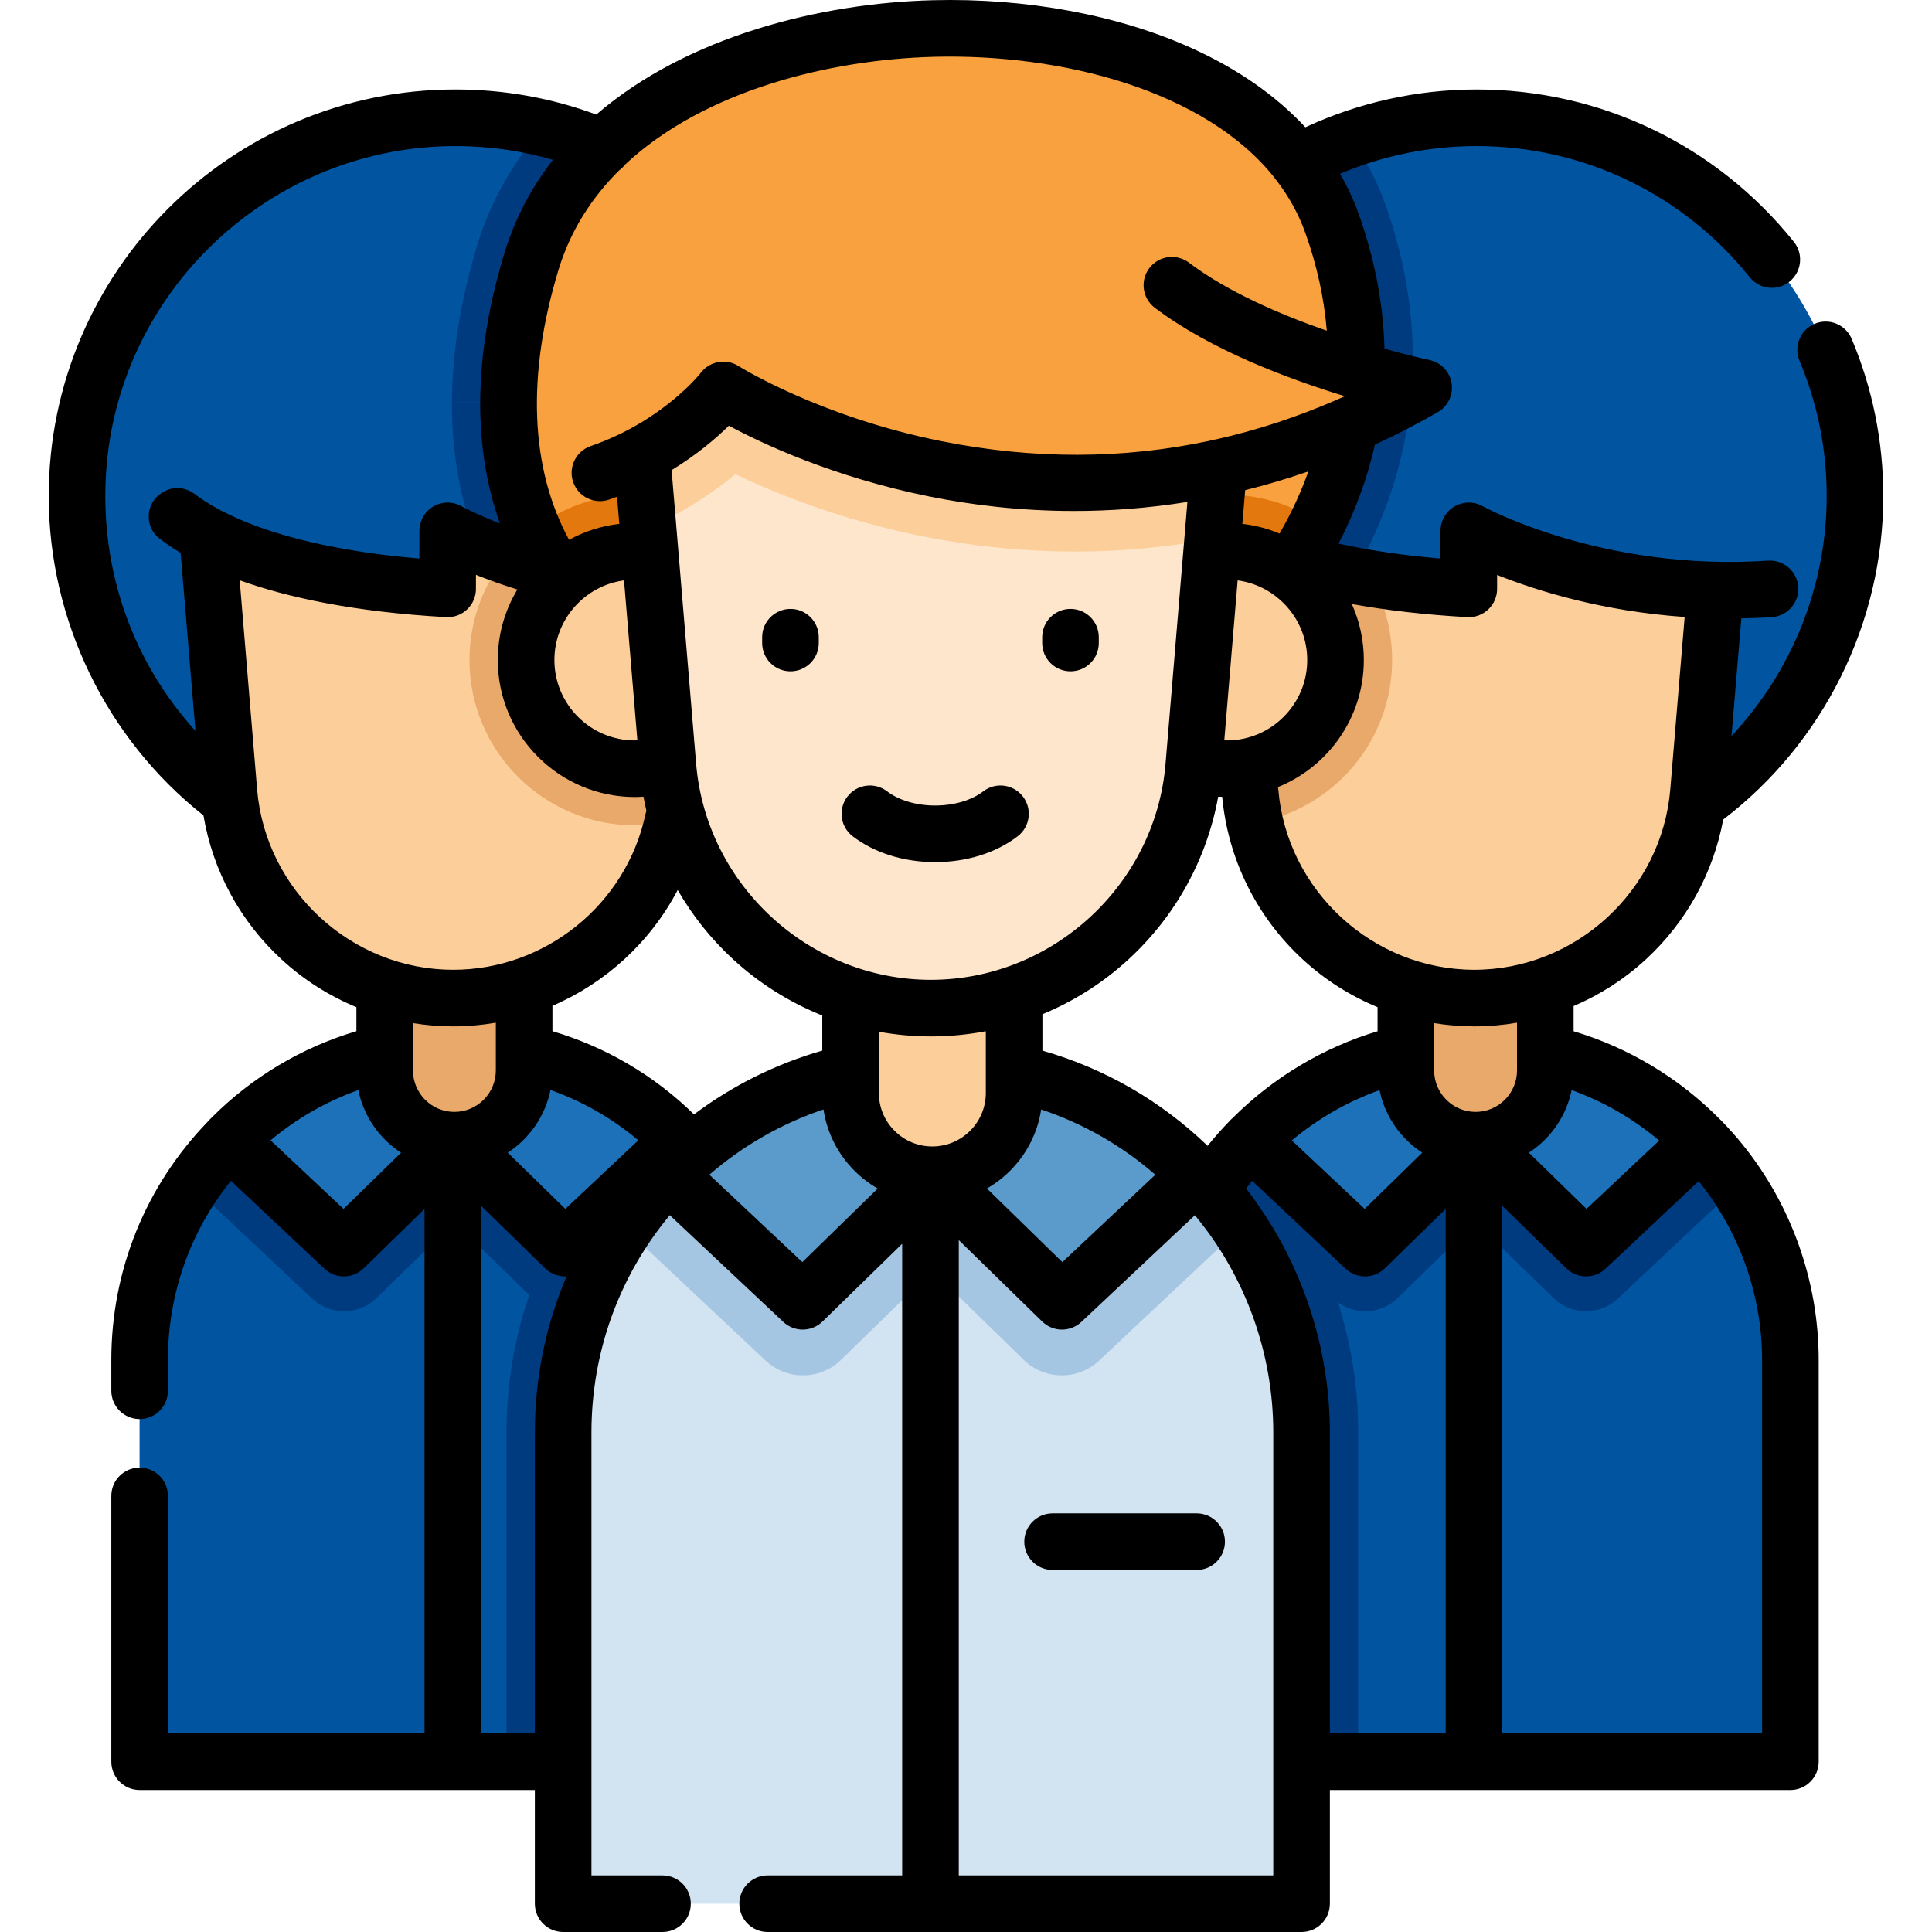 <?xml version="1.0" encoding="iso-8859-1"?>
<!-- Generator: Adobe Illustrator 19.0.0, SVG Export Plug-In . SVG Version: 6.00 Build 0)  -->
<svg version="1.1" id="Capa_1" xmlns="http://www.w3.org/2000/svg" xmlns:xlink="http://www.w3.org/1999/xlink" x="0px" y="0px"
	 viewBox="0 0 511.999 511.999" style="enable-background:new 0 0 511.999 511.999;" xml:space="preserve">
<path style="fill:#0054A0;" d="M491.59,131.489c0,55.38-44.9,100.28-100.28,100.28c-19.43,0-37.57-5.53-52.93-15.1
	c-28.43-17.7-47.35-49.23-47.35-85.18c0-43.73,27.99-80.92,67.04-94.63c10.4-3.66,21.59-5.65,33.24-5.65
	C446.69,31.209,491.59,76.109,491.59,131.489z"/>
<path style="fill:#003A7F;" d="M360.53,149.139c5.28,7.24,8.4,16.14,8.4,25.77c0,19.53-12.85,36.12-30.55,41.76
	c-28.43-17.7-47.35-49.23-47.35-85.18c0-43.73,27.99-80.92,67.04-94.63c3.79,5.33,6.81,11.06,8.99,17.13
	C378.74,86.569,376.47,119.419,360.53,149.139z"/>
<path style="fill:#0054A0;" d="M474.47,360.419v106.45H307.61v-106.45c0-17.07,5.13-32.95,13.94-46.17
	c2.58-3.88,5.47-7.53,8.66-10.91c15.21-16.22,36.85-26.35,60.84-26.35c23.03,0,43.89,9.34,58.99,24.43
	c3.91,3.91,7.44,8.22,10.5,12.84C469.34,327.479,474.47,343.349,474.47,360.419z"/>
<g>
	<path style="fill:#003A7F;" d="M359.93,379.649v87.22h-52.32v-106.45c0-17.07,5.13-32.95,13.94-46.17
		c2.58-3.88,5.47-7.53,8.66-10.91c4,4.34,7.64,9,10.88,13.89C353.41,335.719,359.93,357.319,359.93,379.649z"/>
	<path style="fill:#003A7F;" d="M460.541,314.258l-31.793,29.88c-4.82,4.53-12.339,4.458-17.065-0.155l-20.634-20.137
		l-20.634,20.137c-4.727,4.613-12.256,4.685-17.065,0.155l-31.804-29.89c14.955-22.454,40.502-37.254,69.503-37.254
		c23.033,0,43.894,9.339,58.994,24.429C453.952,305.332,457.479,309.635,460.541,314.258z"/>
</g>
<path style="fill:#1D71B8;" d="M450.765,302.162l-30.425,28.591l-29.291-28.591l-29.291,28.591l-30.425-28.591
	c15.142-15.537,36.309-25.178,59.716-25.178c23.038,0,43.899,9.335,58.99,24.439C450.281,301.665,450.523,301.907,450.765,302.162z"
	/>
<path style="fill:#E8A96B;" d="M391.045,302.162L391.045,302.162c-10.205,0-18.478-8.273-18.478-18.478v-31.869h36.956v31.869
	C409.523,293.889,401.25,302.162,391.045,302.162z"/>
<path style="fill:#FCCE99;" d="M457.58,120.279l-3.18,38.18l-4.3,51.39c-2.57,30.89-28.4,54.65-59.4,54.65
	c-28.18,0-52.1-19.64-58.14-46.42c-0.6-2.68-1.03-5.42-1.26-8.23l-4.5-53.89l-2.98-35.68
	C323.82,120.279,457.58,120.279,457.58,120.279z"/>
<path style="fill:#E8A96B;" d="M360.53,149.139c5.28,7.24,8.4,16.14,8.4,25.77c0,21.62-15.74,39.63-36.37,43.17
	c-0.6-2.68-1.03-5.42-1.26-8.23l-4.5-53.89l-2.98-35.68h47.68C369.21,130.139,365.54,139.789,360.53,149.139z"/>
<path style="fill:#0054A0;" d="M469.07,106.629v49.43c-46.9,3.17-79.82-15.37-79.82-15.37v15.37c-9.84-0.56-18.46-1.51-26.02-2.74
	c-41.99-6.81-51.05-21.83-51.05-21.83v-24.86C312.18,106.629,469.07,106.629,469.07,106.629z"/>
<path style="fill:#003A7F;" d="M360.53,149.139c0.98,1.34,1.88,2.73,2.7,4.18c-41.99-6.81-51.05-21.83-51.05-21.83v-24.86h61.63
	C372.27,121.239,367.84,135.509,360.53,149.139z"/>
<path style="fill:#0054A0;" d="M220.97,131.489c0,37.35-20.43,69.94-50.72,87.18c-14.62,8.34-31.53,13.1-49.56,13.1
	c-55.38,0-100.28-44.9-100.28-100.28s44.9-100.28,100.28-100.28c7.99,0,15.76,0.93,23.21,2.71
	C188.09,44.379,220.97,84.099,220.97,131.489z"/>
<path style="fill:#003A7F;" d="M220.97,131.489c0,37.35-20.43,69.94-50.72,87.18c-0.66,0.03-1.34,0.05-2.01,0.05
	c-24.16,0-43.82-19.66-43.82-43.81c0-8.09,2.21-15.66,6.05-22.17c-9.67-18.38-16.33-47-4.01-87.71
	c3.47-11.45,9.36-21.91,17.44-31.11C188.09,44.379,220.97,84.099,220.97,131.489z"/>
<path style="fill:#0054A0;" d="M203.85,360.419v106.45H36.99v-106.45c0-17.07,5.13-32.95,13.94-46.17
	c14.95-22.46,40.5-37.26,69.5-37.26c19.61,0,37.65,6.77,51.9,18.11c2.48,1.97,4.85,4.08,7.09,6.32c3.91,3.91,7.44,8.22,10.5,12.84
	C198.72,327.479,203.85,343.349,203.85,360.419z"/>
<g>
	<path style="fill:#003A7F;" d="M189.92,314.259c8.8,13.22,13.93,29.09,13.93,46.16v106.45h-69.62v-87.22
		c0-22.34,6.52-43.94,18.86-62.47c5.51-8.27,11.99-15.67,19.24-22.08c2.48,1.97,4.85,4.08,7.09,6.32
		C183.33,305.329,186.86,309.639,189.92,314.259z"/>
	<path style="fill:#003A7F;" d="M189.921,314.258l-31.793,29.88c-4.82,4.53-12.339,4.458-17.065-0.155l-20.634-20.137
		l-20.634,20.137c-4.727,4.613-12.256,4.685-17.065,0.155l-31.804-29.89c14.955-22.454,40.502-37.254,69.503-37.254
		c23.033,0,43.894,9.339,58.994,24.429C183.333,305.332,186.86,309.635,189.921,314.258z"/>
</g>
<path style="fill:#1D71B8;" d="M180.145,302.162l-30.425,28.591l-29.291-28.591l-29.291,28.591l-30.425-28.591
	c15.142-15.537,36.309-25.178,59.716-25.178c23.038,0,43.899,9.335,58.99,24.439C179.661,301.665,179.903,301.907,180.145,302.162z"
	/>
<path style="fill:#E8A96B;" d="M120.426,302.162L120.426,302.162c-10.205,0-18.478-8.273-18.478-18.478v-31.869h36.956v31.869
	C138.904,293.889,130.631,302.162,120.426,302.162z"/>
<path style="fill:#FCCE99;" d="M186.96,120.279l-3.18,38.18l-4.29,51.39c-0.22,2.62-0.6,5.19-1.15,7.69
	c-5.85,27.06-29.89,46.96-58.26,46.96c-31,0-56.83-23.76-59.4-54.65l-4.5-53.89l-2.98-35.68
	C53.2,120.279,186.96,120.279,186.96,120.279z"/>
<path style="fill:#E8A96B;" d="M120.54,120.279h66.42l-3.18,38.18l-4.29,51.39c-0.22,2.62-0.6,5.19-1.15,7.69
	c-3.25,0.77-6.63,1.18-10.1,1.18c-24.16,0-43.82-19.66-43.82-43.81c0-8.09,2.21-15.66,6.05-22.17
	C125.97,144.199,122.13,133.439,120.54,120.279z"/>
<path style="fill:#0054A0;" d="M198.45,106.629v49.43c-33.14,2.24-59.31-6.36-71.8-11.6c-5.19-2.18-8.02-3.77-8.02-3.77v15.37
	c-64.46-3.65-77.07-24.57-77.07-24.57v-24.86C41.56,106.629,198.45,106.629,198.45,106.629z"/>
<path style="fill:#003A7F;" d="M119.76,106.629h78.69v49.43c-33.14,2.24-59.31-6.36-71.8-11.6
	C122.58,134.309,119.71,121.769,119.76,106.629z"/>
<path style="fill:#F9A13E;" d="M349.21,138.329c-11.4,23.39-28.29,36.58-28.29,36.58H172.44c0,0-20.46-9.33-31.25-34.45v-0.01
	c-7.03-16.38-9.94-39.48-0.37-71.08c24.24-80.05,186.67-81.28,212.12-10.31C364.59,91.549,358.86,118.579,349.21,138.329z"/>
<g>
	<path style="fill:#E2780E;" d="M212.05,174.909h-39.61c0,0-20.46-9.33-31.25-34.45v-0.01c7.45-5.86,16.85-9.36,27.05-9.36
		C192.4,131.089,212.05,150.749,212.05,174.909z"/>
	<path style="fill:#E2780E;" d="M349.21,138.329c-11.4,23.39-28.29,36.58-28.29,36.58H281.3c0-24.16,19.66-43.82,43.82-43.82
		C334.01,131.089,342.3,133.749,349.21,138.329z"/>
</g>
<path style="fill:#D2E3F1;" d="M344.927,379.645v124.854H149.234V379.645c0-20.014,6.016-38.646,16.339-54.148
	c17.54-26.334,47.501-43.692,81.513-43.692c27.013,0,51.48,10.953,69.189,28.651c4.585,4.585,8.721,9.631,12.312,15.053
	C338.91,341.012,344.927,359.631,344.927,379.645z"/>
<path style="fill:#A5C6E3;" d="M328.588,325.509L291.3,360.553c-5.653,5.313-14.471,5.228-20.014-0.182l-24.199-23.617
	l-24.199,23.617c-5.543,5.41-14.374,5.495-20.014,0.182l-37.3-35.056c17.54-26.334,47.501-43.692,81.513-43.692
	c27.013,0,51.48,10.953,69.189,28.651C320.861,315.041,324.997,320.087,328.588,325.509z"/>
<path style="fill:#5A9BCC;" d="M317.122,311.323l-35.683,33.532l-34.353-33.532l-34.353,33.532l-35.682-33.532
	c17.759-18.222,42.583-29.529,70.036-29.529c27.02,0,51.485,10.948,69.184,28.663C316.555,310.741,316.839,311.024,317.122,311.323z
	"/>
<g>
	<path style="fill:#FCCE99;" d="M247.082,311.323L247.082,311.323c-11.969,0-21.671-9.703-21.671-21.671v-37.376h43.343v37.376
		C268.754,301.621,259.051,311.323,247.082,311.323z"/>
	<circle style="fill:#FCCE99;" cx="325.12" cy="174.909" r="28.814"/>
	<circle style="fill:#FCCE99;" cx="168.24" cy="174.909" r="28.814"/>
</g>
<path style="fill:#FEE6CC;" d="M325.118,98.012l-3.736,44.772l-5.034,60.274c-3.02,36.232-33.309,64.095-69.674,64.095
	c-36.354,0-66.642-27.863-69.662-64.095l-5.277-63.197l-3.494-41.848L325.118,98.012L325.118,98.012z"/>
<path style="fill:#FCCE99;" d="M325.118,98.012l-3.736,44.772c-11.984,2.256-24.151,3.384-36.475,3.384
	c-40.563,0-73.01-12.336-90.028-20.5c-5.628,4.67-13.343,9.959-23.144,14.192l-3.494-41.848
	C168.241,98.012,325.118,98.012,325.118,98.012z"/>
<path style="fill:#F9A13E;" d="M310.563,75.587c24.26,18.344,66.715,27.155,66.715,27.155
	c-98.253,56.415-185.588,0.596-185.588,0.596s-11.174,14.54-32.706,21.97v-49.72L310.563,75.587L310.563,75.587z"/>
<path d="M456.336,297.157c-0.039-0.043-0.072-0.089-0.112-0.132c-0.168-0.179-0.345-0.347-0.526-0.506
	c-10.74-10.847-24.096-18.88-38.675-23.233v-6.668c6.958-2.968,13.43-7.109,19.117-12.341c10.751-9.89,17.893-22.875,20.533-37.093
	c26.617-20.334,42.416-52.133,42.416-85.695c0-14.448-2.814-28.471-8.366-41.677c-1.605-3.818-6.003-5.61-9.82-4.008
	c-3.818,1.605-5.613,6.002-4.008,9.82c4.773,11.356,7.194,23.423,7.194,35.864c0,23.76-9.206,46.487-25.219,63.55l2.599-31.169
	c2.66-0.051,5.352-0.143,8.106-0.329c4.133-0.28,7.257-3.856,6.978-7.989c-0.28-4.133-3.849-7.232-7.989-6.978
	c-43.916,2.975-75.334-14.254-75.634-14.421c-2.323-1.307-5.165-1.286-7.465,0.061c-2.302,1.345-3.716,3.81-3.716,6.475v7.325
	c-9.884-0.836-18.911-2.164-27.024-3.952c4.383-8.471,7.611-17.245,9.644-26.232c5.502-2.528,11.054-5.376,16.642-8.585
	c2.701-1.551,4.161-4.608,3.671-7.684c-0.489-3.075-2.83-5.528-5.879-6.163c-0.138-0.029-4.855-1.028-11.909-2.992
	C366.607,80.549,364.3,68.508,360,56.527c-1.301-3.628-2.941-7.12-4.887-10.473c11.383-4.821,23.744-7.345,36.197-7.345
	c28.283,0,54.668,12.671,72.39,34.764c1.481,1.847,3.658,2.807,5.855,2.807c1.646,0,3.304-0.539,4.688-1.649
	c3.23-2.592,3.749-7.313,1.157-10.544c-20.584-25.66-51.234-40.377-84.091-40.377c-15.682,0-31.243,3.452-45.374,10.015
	c-7.717-8.311-17.786-15.373-29.965-20.9c-19.52-8.858-43.961-13.396-68.747-12.768c-29.658,0.746-65.121,9.522-89.201,30.301
	c-11.922-4.411-24.457-6.649-37.332-6.649c-59.431,0-107.78,48.35-107.78,107.78c0,32.864,15.272,64.256,41.006,84.611
	c2.472,14.641,9.699,28.036,20.723,38.177c5.875,5.404,12.588,9.644,19.811,12.63v6.36c-14.425,4.289-27.574,12.11-38.313,22.848
	c-0.372,0.372-0.75,0.751-1.094,1.148C38.572,314.305,29.5,336.659,29.5,360.419v8.15c0,4.143,3.357,7.5,7.5,7.5s7.5-3.357,7.5-7.5
	v-8.15c0-17.49,5.886-34.07,16.701-47.503l24.796,23.305c1.445,1.358,3.291,2.035,5.137,2.035c1.893,0,3.783-0.713,5.239-2.133
	l16.129-15.745v138.991H44.5v-62.94c0-4.143-3.357-7.5-7.5-7.5s-7.5,3.357-7.5,7.5v70.44c0,4.143,3.357,7.5,7.5,7.5h104.74v30.13
	c0,4.143,3.357,7.5,7.5,7.5h26.33c4.143,0,7.5-3.357,7.5-7.5s-3.357-7.5-7.5-7.5h-18.83v-117.36
	c0-21.287,7.319-41.439,20.754-57.604l30.097,28.288c1.445,1.358,3.291,2.035,5.137,2.035c1.893,0,3.783-0.713,5.239-2.133
	l21.118-20.616v167.39H203.43c-4.143,0-7.5,3.357-7.5,7.5s3.357,7.5,7.5,7.5h141.5c4.143,0,7.5-3.357,7.5-7.5v-30.13h122.04
	c4.143,0,7.5-3.357,7.5-7.5v-106.45c0-20.751-7.175-41.048-20.201-57.15C460.05,301.144,458.232,299.109,456.336,297.157
	C456.298,297.114,458.232,299.109,456.336,297.157z M183.919,295.326c-10.579-10.356-23.365-17.863-37.518-22.054v-6.718
	c14.161-6.09,25.984-16.933,33.193-30.692c3.894,6.76,8.81,12.96,14.671,18.353c6.993,6.434,15.01,11.445,23.646,14.902v9.299
	C205.629,281.94,194.123,287.664,183.919,295.326z M145.881,288.855c8.514,3.011,16.365,7.512,23.283,13.33l-19.348,18.186
	l-15.268-14.904C140.29,301.731,144.473,295.793,145.881,288.855z M165.37,153.805l3.541,42.388
	c-0.224,0.007-0.446,0.025-0.67,0.025c-11.756,0-21.32-9.56-21.32-21.31C146.92,164.129,154.97,155.215,165.37,153.805z
	 M346.43,174.909c0,11.75-9.56,21.31-21.31,21.31c-0.225,0-0.447-0.018-0.671-0.025l3.54-42.388
	C338.383,155.214,346.43,164.129,346.43,174.909z M365.066,273.293c-14.507,4.338-27.801,12.355-38.495,23.081
	c-0.346,0.285-0.653,0.591-0.943,0.932c-1.962,2.026-3.826,4.149-5.596,6.354c-12.374-11.923-27.287-20.522-43.781-25.241v-9.635
	c8.329-3.444,16.07-8.334,22.846-14.568c12.475-11.478,20.74-26.568,23.739-43.083c0.351,0.022,0.704,0.029,1.057,0.04
	c1.555,16.551,9.119,31.837,21.369,43.105c5.875,5.403,12.586,9.643,19.807,12.628v6.387H365.066z M313.603,145.826
	c-0.003,0.045-0.009,0.09-0.011,0.135l-4.716,56.474c-2.675,32.088-29.994,57.224-62.196,57.224
	c-32.201,0-59.521-25.136-62.196-57.225l-4.715-56.437c-0.005-0.093-0.015-0.184-0.023-0.276l-1.765-21.131
	c6.81-4.152,11.893-8.534,15.176-11.769c8.793,4.725,27.588,13.584,52.995,18.725c11.018,2.229,24.031,3.869,38.493,3.868
	c9.445,0,19.508-0.704,30.028-2.395L313.603,145.826z M232.91,284.086c0-0.004,0-0.008,0-0.012v-10.653
	c4.51,0.812,9.114,1.239,13.77,1.239c4.931,0,9.805-0.47,14.57-1.379v10.793c0,0.004,0,0.008,0,0.012v5.564
	c0,7.813-6.356,14.17-14.17,14.17c-3.788,0-7.343-1.473-10.017-4.154c-2.679-2.678-4.153-6.234-4.153-10.016V284.086z
	 M275.922,294.015c11.145,3.729,21.369,9.578,30.254,17.298l-24.641,23.161l-19.988-19.511
	C269.119,310.618,274.571,302.982,275.922,294.015z M365.591,288.891c1.414,6.923,5.595,12.848,11.329,16.578l-15.266,14.902
	l-19.309-18.148C349.244,296.458,357.131,291.918,365.591,288.891z M416.499,288.887c8.575,3.067,16.402,7.642,23.201,13.377
	l-19.265,18.107l-15.265-14.902C410.905,301.738,415.086,295.812,416.499,288.887z M402.023,278.848c-0.002,0.063,0,0.125,0,0.188
	v4.647c0,6.054-4.925,10.979-10.979,10.979s-10.979-4.925-10.979-10.979v-4.638c0-0.066,0.002-0.131,0-0.197v-7.709
	c3.493,0.558,7.045,0.86,10.634,0.86c3.825,0,7.609-0.34,11.323-0.973v7.822H402.023z M388.827,163.547
	c2.072,0.113,4.076-0.621,5.574-2.038c1.499-1.416,2.349-3.388,2.349-5.45v-3.69c10.508,4.188,27.861,9.62,49.7,11.136
	l-3.813,45.721c-2.239,26.788-25.051,47.773-51.937,47.773s-49.698-20.985-51.937-47.774c-0.018-0.217-0.05-0.43-0.086-0.641
	c13.323-5.383,22.752-18.444,22.752-33.674c0-5.285-1.144-10.306-3.182-14.84C367.551,161.757,377.773,162.923,388.827,163.547z
	 M339.096,141.39c-3.093-1.295-6.403-2.169-9.857-2.561l0.745-8.928c5.491-1.358,11.08-3.006,16.746-4.972
	C344.743,130.535,342.191,136.032,339.096,141.39z M247.601,15.052c33.854-0.859,71.793,8.925,90.145,32.037
	c0.214,0.334,0.451,0.644,0.708,0.933c3.124,4.112,5.654,8.623,7.428,13.57c3.131,8.724,5.034,17.448,5.731,26.049
	c-12.263-4.262-26.262-10.276-36.526-18.037c-3.306-2.499-8.009-1.845-10.506,1.459c-2.498,3.304-1.845,8.008,1.459,10.506
	c14.753,11.155,35.377,18.867,50.374,23.434c-0.39,0.175-0.781,0.342-1.171,0.514c-0.308,0.112-0.607,0.243-0.896,0.394
	c-10.521,4.588-21.219,8.097-32.073,10.525c-0.632,0.058-1.244,0.195-1.826,0.403c-22.956,4.872-46.603,4.925-70.738,0.121
	c-32.508-6.47-53.779-19.815-53.981-19.943c-3.277-2.094-7.614-1.335-9.985,1.749c-0.099,0.128-10.025,12.833-29.206,19.451
	c-3.916,1.352-5.994,5.621-4.644,9.536s5.619,5.995,9.536,4.644c0.71-0.245,1.398-0.504,2.088-0.763l0.601,7.195
	c-4.778,0.542-9.278,2.01-13.313,4.228c-10.296-18.942-11.298-43.475-2.808-71.514c3.15-10.403,8.794-19.129,16.073-26.386
	c0.597-0.429,1.133-0.949,1.589-1.55C186.604,23.968,219.902,15.748,247.601,15.052z M28.015,126.989
	c2.304-49.609,44.007-88.791,93.667-88.275c8.505,0.088,16.827,1.314,24.864,3.647c-5.62,7.202-10.06,15.446-12.903,24.835
	c-9.415,31.091-7.211,54.551-1.147,71.531c-6.48-2.525-10.133-4.542-10.185-4.571c-2.817-1.589-6.406-1.215-8.858,1.105
	c-1.537,1.454-2.323,3.538-2.322,5.654v7.099c-36.493-3.096-52.997-12.085-59.546-17.104c-2.466-1.889-5.827-2.09-8.467-0.453
	c-0.062,0.038-0.124,0.077-0.186,0.116c-4.355,2.7-4.763,8.945-0.72,12.093c1.562,1.216,3.43,2.517,5.655,3.855l3.931,47.164
	C35.476,175.719,26.848,152.11,28.015,126.989z M68.144,209.226l-4.621-55.444c12.446,4.474,30.027,8.369,54.684,9.765
	c0.142,0.008,0.283,0.012,0.424,0.012c1.91,0,3.755-0.729,5.151-2.049c1.499-1.417,2.349-3.389,2.349-5.451v-3.712
	c3.088,1.228,6.77,2.564,10.978,3.878c-3.291,5.463-5.188,11.855-5.188,18.684c0,20.021,16.293,36.31,36.32,36.31
	c0.765,0,1.526-0.04,2.285-0.087c0.228,1.254,0.489,2.499,0.777,3.736c-0.095,0.28-0.179,0.565-0.241,0.861
	c-5.059,23.914-26.5,41.27-50.982,41.27C93.194,256.999,70.382,236.014,68.144,209.226z M120.08,271.999
	c3.843,0,7.625-0.338,11.32-0.977v7.879c0,0.005,0,0.01,0,0.015v4.763c0,6.055-4.922,10.98-10.971,10.98
	c-2.936,0-5.693-1.142-7.759-3.206c-2.077-2.083-3.221-4.844-3.221-7.774v-12.539C112.942,271.698,116.492,271.999,120.08,271.999z
	 M91.035,320.371L71.7,302.198c6.926-5.807,14.797-10.311,23.269-13.323c1.001,4.952,3.43,9.51,7.087,13.177
	c1.303,1.303,2.723,2.445,4.232,3.428L91.035,320.371z M127.502,459.369V319.55l16.977,16.573c1.57,1.532,3.647,2.234,5.685,2.114
	c-5.519,12.913-8.423,26.932-8.423,41.402v79.73L127.502,459.369L127.502,459.369z M212.63,334.474l-24.644-23.164
	c8.895-7.709,19.159-13.573,30.248-17.299c0.915,6.132,3.753,11.791,8.216,16.253c1.858,1.864,3.929,3.437,6.152,4.713
	L212.63,334.474z M337.43,496.999h-83.344V328.641l22.111,21.585c2.876,2.807,7.448,2.849,10.376,0.098l30.082-28.274
	c13.402,16.165,20.774,36.515,20.774,57.589v87.23v30.13H337.43z M352.43,379.639c0-22.562-7.419-44.88-20.914-62.953
	c-0.429-0.575-0.846-1.159-1.287-1.726c0.519-0.691,1.059-1.364,1.6-2.036l24.787,23.297c2.927,2.751,7.5,2.707,10.376-0.098
	l16.13-15.746v138.992H352.43V379.639z M466.97,459.369h-68.848V319.551l16.976,16.572c1.456,1.421,3.347,2.133,5.239,2.133
	c1.846,0,3.691-0.677,5.137-2.035l24.703-23.218c10.544,13.166,16.793,29.784,16.793,47.416L466.97,459.369L466.97,459.369z"/>
<path d="M317.122,401.058h-38.177c-4.143,0-7.5,3.357-7.5,7.5s3.357,7.5,7.5,7.5h38.177c4.143,0,7.5-3.357,7.5-7.5
	S321.265,401.058,317.122,401.058z"/>
<path d="M209.48,161.365c-4.143,0-7.5,3.357-7.5,7.5v1.543c0,4.143,3.357,7.5,7.5,7.5s7.5-3.357,7.5-7.5v-1.543
	C216.98,164.723,213.623,161.365,209.48,161.365z"/>
<path d="M276.191,168.865v1.543c0,4.143,3.357,7.5,7.5,7.5s7.5-3.357,7.5-7.5v-1.543c0-4.143-3.357-7.5-7.5-7.5
	S276.191,164.723,276.191,168.865z"/>
<path d="M260.583,209.707c-3.129,2.393-7.775,3.765-12.75,3.765c-4.974,0-9.62-1.372-12.749-3.765
	c-3.29-2.516-7.997-1.888-10.514,1.402c-2.516,3.29-1.889,7.997,1.402,10.514c5.775,4.416,13.539,6.849,21.86,6.849
	c8.322,0,16.086-2.433,21.861-6.849c3.291-2.517,3.918-7.224,1.402-10.514C268.58,207.819,263.873,207.191,260.583,209.707z"/>
<g>
</g>
<g>
</g>
<g>
</g>
<g>
</g>
<g>
</g>
<g>
</g>
<g>
</g>
<g>
</g>
<g>
</g>
<g>
</g>
<g>
</g>
<g>
</g>
<g>
</g>
<g>
</g>
<g>
</g>
</svg>
